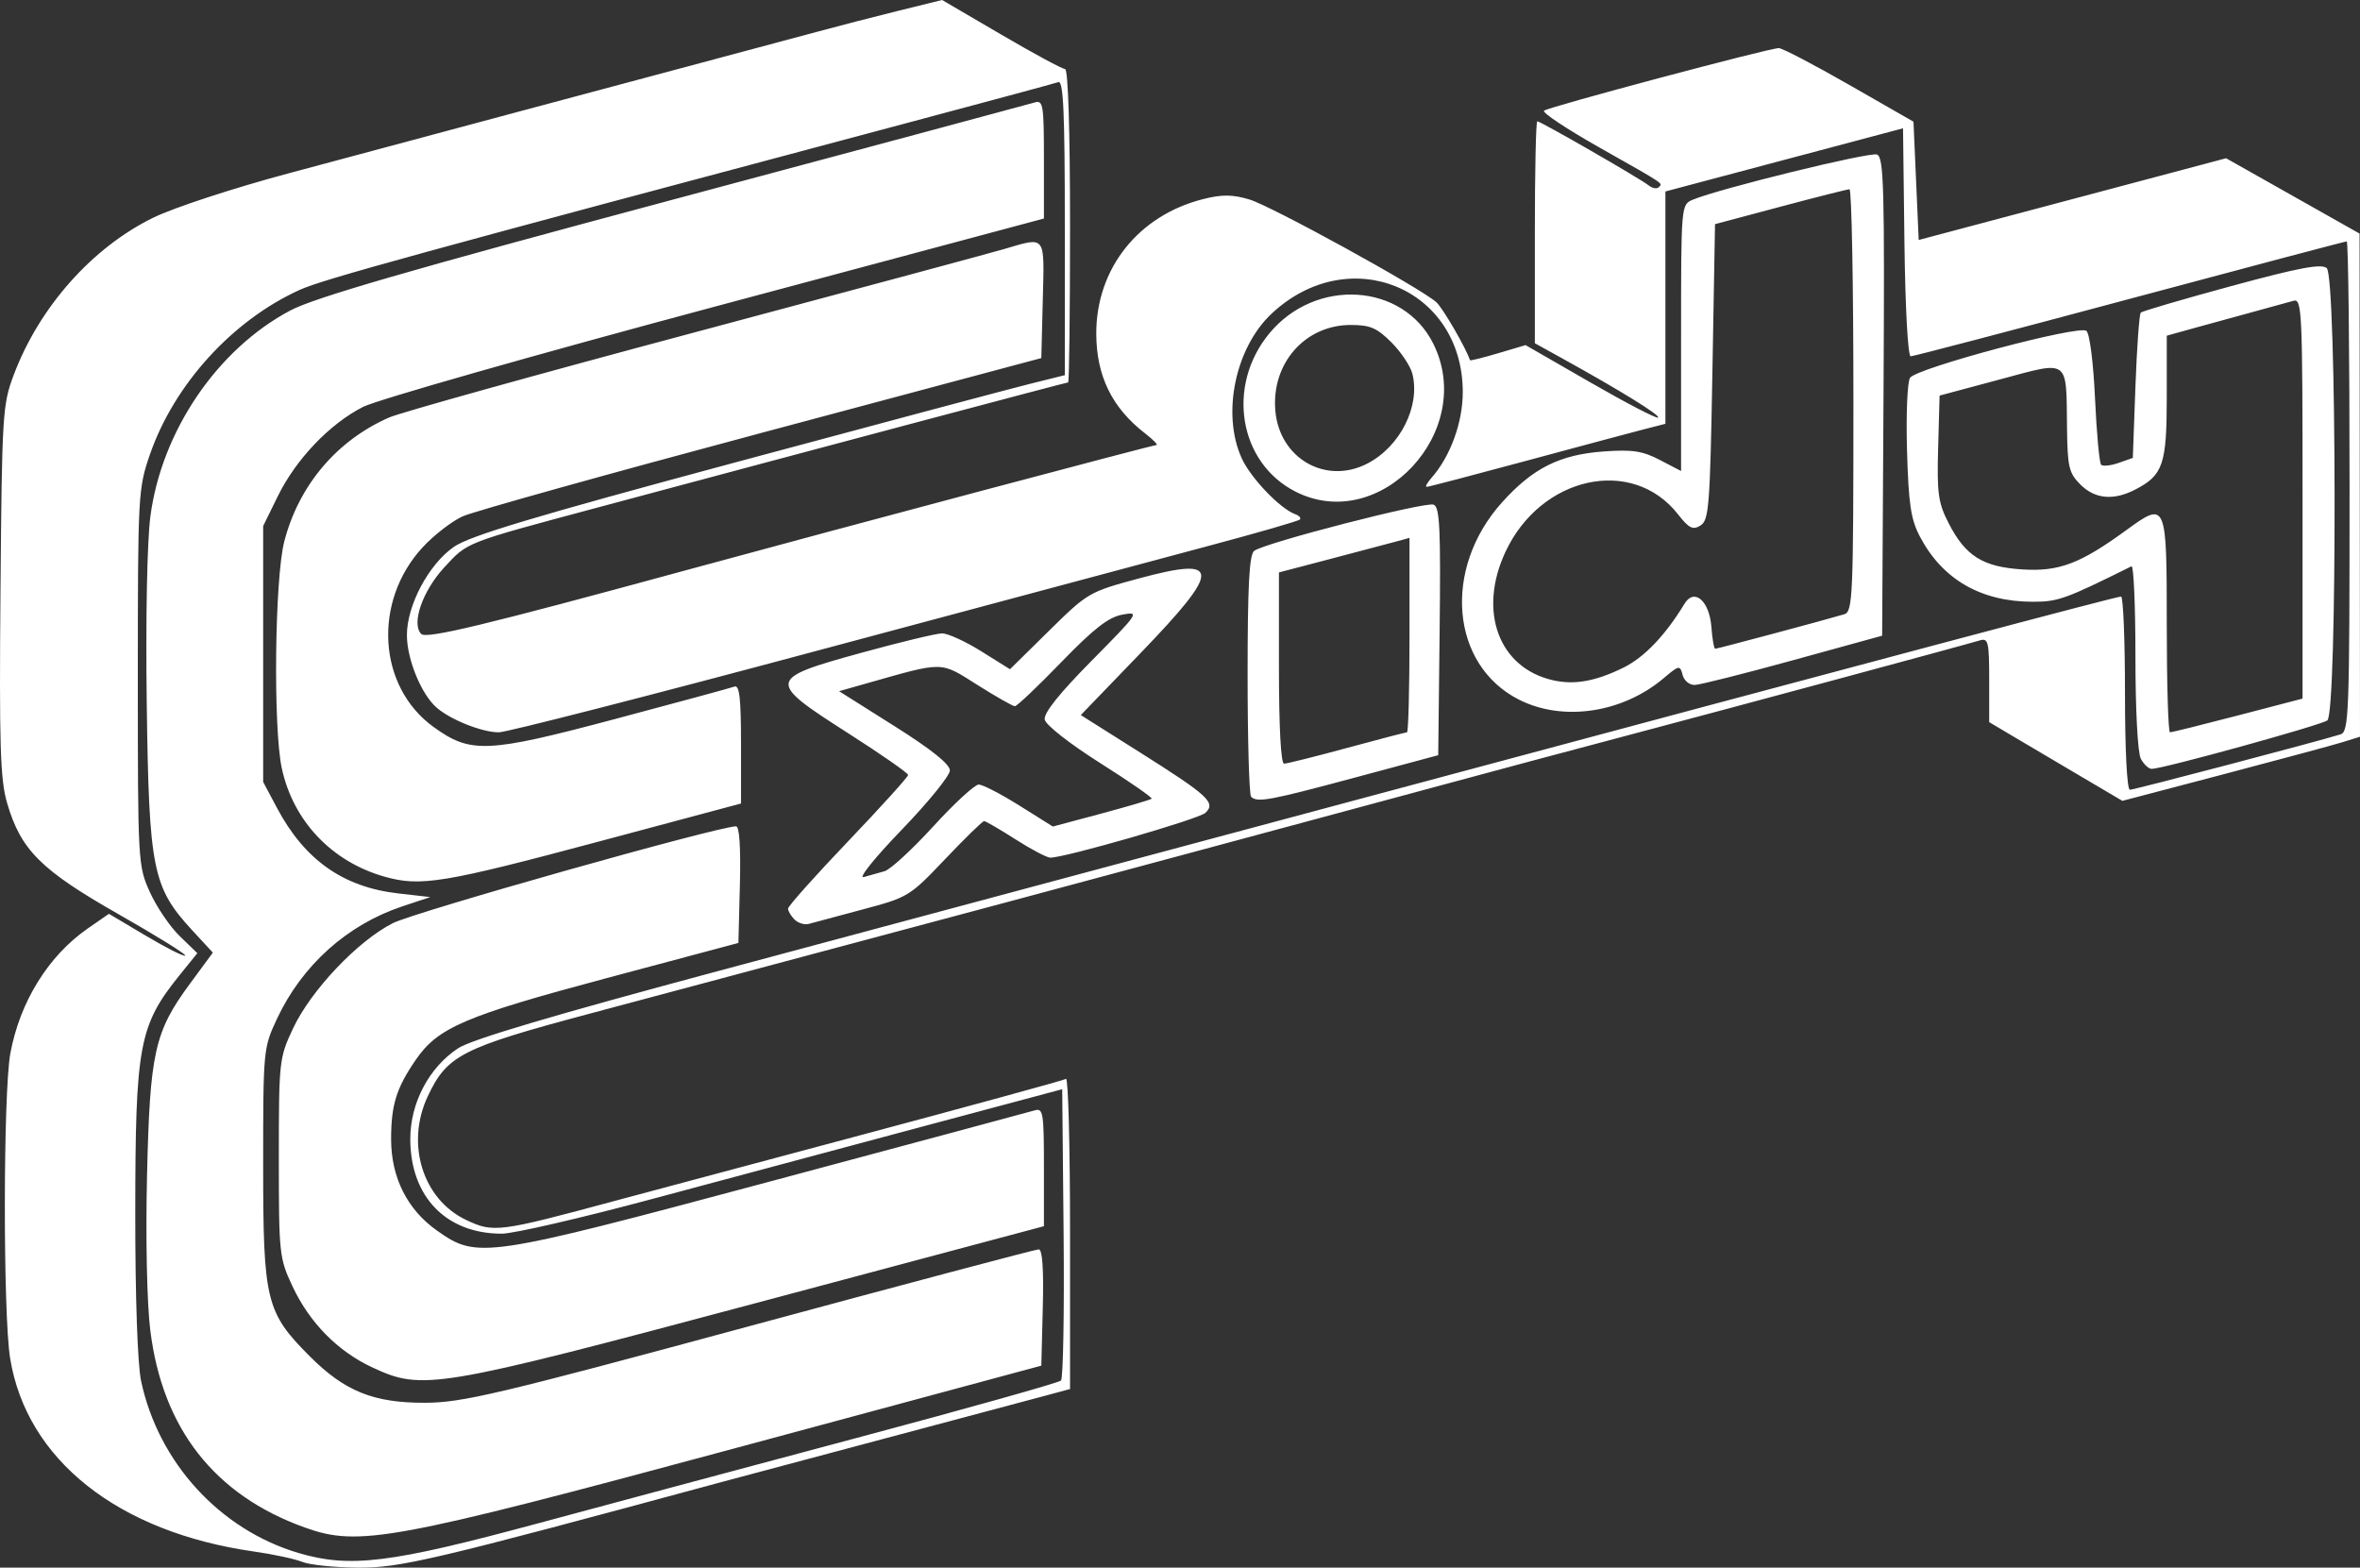 <?xml version="1.0" encoding="UTF-8" standalone="no"?>
<!-- Created with Inkscape (http://www.inkscape.org/) -->

<svg
   version="1.1"
   id="svg1"
   width="451.891"
   height="300.162"
   viewBox="0 0 451.891 300.162"
   sodipodi:docname="logo.png"
   xmlns:inkscape="http://www.inkscape.org/namespaces/inkscape"
   xmlns:sodipodi="http://sodipodi.sourceforge.net/DTD/sodipodi-0.dtd"
   xmlns="http://www.w3.org/2000/svg"
   xmlns:svg="http://www.w3.org/2000/svg">
  <rect x="0" y="0" width="451.891" height="300.162" fill="#333333" stroke="none"/>
  <defs
     id="defs1" />
  <sodipodi:namedview
     id="namedview1"
     pagecolor="#ffffff"
     bordercolor="#000000"
     borderopacity="0.25"
     inkscape:showpageshadow="2"
     inkscape:pageopacity="0.0"
     inkscape:pagecheckerboard="0"
     inkscape:deskcolor="#d1d1d1" />
  <g
     inkscape:groupmode="layer"
     inkscape:label="Image"
     id="g1"
     transform="translate(-74.109,0.223)">
    <path
       style="fill:#ffffff"
       d="m 132,298.847 c -1.375,-0.565 -5.562,-1.463 -9.305,-1.996 -26.002,-3.705 -43.497,-17.575 -46.646,-36.98 -1.371,-8.451 -1.341,-50.925 0.042,-58.405 1.827,-9.884 7.287,-18.683 14.839,-23.917 l 4.035,-2.797 7.094,4.214 c 3.902,2.318 7.284,4.023 7.518,3.79 0.233,-0.233 -5.539,-3.816 -12.827,-7.961 C 81.939,166.371 78.076,162.509 75.461,153.513 74.154,149.019 73.952,142.478 74.202,112.829 74.487,79.019 74.597,77.244 76.748,71.539 81.64,58.57 91.742,47.192 103.455,41.458 107.391,39.531 118.885,35.768 129.5,32.93 c 10.45,-2.793 30.7,-8.222 45,-12.064 14.3,-3.842 31.175,-8.357 37.5,-10.033 6.325,-1.676 14.65,-3.905 18.5,-4.953 3.85,-1.048 10.825,-2.85 15.5,-4.005 l 8.5,-2.1 11.304,6.612 C 272.021,10.025 277.534,13 278.054,13 278.628,13 279,24.808 279,43 c 0,16.5 -0.164,30 -0.365,30 -0.35,0 -50.133,13.238 -90.135,23.968 -25.608,6.869 -24.806,6.555 -29.358,11.493 -4.148,4.501 -6.307,10.774 -4.373,12.708 0.992,0.992 12.161,-1.697 50.73,-12.214 C 235.051,100.899 294.789,85 295.512,85 c 0.417,0 -0.54,-1.002 -2.127,-2.227 -6.34,-4.893 -9.332,-10.983 -9.363,-19.056 -0.047,-12.486 8.046,-22.692 20.479,-25.822 3.602,-0.907 5.579,-0.892 8.821,0.069 4.191,1.241 32.741,16.928 35.819,19.681 1.227,1.097 5.691,8.793 6.439,11.101 0.044,0.136 2.457,-0.459 5.363,-1.322 l 5.283,-1.569 12.455,7.171 c 6.85,3.944 12.664,6.961 12.92,6.706 0.445,-0.445 -7.205,-5.169 -18.351,-11.33 L 368.002,65.5 l -10e-4,-21.25 c -5.6e-4,-11.688 0.208,-21.25 0.464,-21.25 0.629,0 19.708,10.98 21.31,12.263 0.701,0.562 1.563,0.732 1.917,0.379 0.826,-0.826 1.586,-0.316 -11.438,-7.684 -6.186,-3.5 -10.911,-6.644 -10.5,-6.987 0.872,-0.728 43.164,-12 44.959,-11.983 0.666,0.006 6.741,3.179 13.5,7.049 L 440.5,23.074 441,34.401 l 0.5,11.327 29.43,-7.825 29.43,-7.825 12.778,7.211 12.778,7.211 0.042,48.172 0.042,48.172 -3.25,1.014 c -1.788,0.557 -12.025,3.32 -22.75,6.139 l -19.5,5.125 -8.5,-5.014 c -4.675,-2.758 -10.412,-6.149 -12.75,-7.536 l -4.25,-2.522 v -8.092 c 0,-7.238 -0.185,-8.037 -1.75,-7.572 -3.642,1.082 -46.617,12.671 -67.25,18.136 -11.825,3.132 -26.9,7.164 -33.5,8.96 -6.6,1.796 -17.4,4.709 -24,6.471 -6.6,1.763 -18.525,4.975 -26.5,7.139 -12.842,3.484 -40.184,10.802 -115.233,30.842 -24.244,6.474 -27.067,7.92 -30.748,15.75 -4.277,9.098 -0.986,19.731 7.326,23.676 5.257,2.495 6.217,2.371 28.655,-3.687 3.025,-0.817 23.488,-6.288 45.474,-12.158 21.986,-5.87 40.323,-10.889 40.75,-11.153 0.427,-0.264 0.776,12.989 0.776,29.45 v 29.929 l -4.25,1.149 c -2.337,0.632 -16.175,4.321 -30.75,8.199 -14.575,3.877 -28.75,7.659 -31.5,8.404 -55.7,15.08 -61.771,16.509 -69.867,16.445 -4.473,-0.035 -9.258,-0.525 -10.633,-1.09 z m 45,-7.349 c 13.475,-3.638 41.375,-11.116 62,-16.618 20.625,-5.502 37.845,-10.343 38.266,-10.758 0.421,-0.415 0.646,-13.136 0.5,-28.27 L 277.5,208.337 l -27,7.216 c -14.85,3.969 -38.081,10.193 -51.624,13.831 -13.543,3.638 -26.451,6.615 -28.685,6.615 -10.668,0 -17.51,-7.079 -17.52,-18.128 -0.006,-6.883 3.57,-13.681 9.133,-17.361 2.555,-1.69 18.044,-6.289 50.195,-14.903 25.575,-6.853 81.15,-21.756 123.5,-33.118 100.764,-27.035 143.828,-38.485 144.75,-38.487 0.412,-0.001 0.75,8.323 0.75,18.498 0,10.84 0.388,18.5 0.937,18.5 0.808,0 35.419,-9.1 40.313,-10.599 C 523.884,139.901 524,136.759 524,92.933 524,67.12 523.758,46 523.462,46 c -0.296,0 -18.994,4.95 -41.552,11 -22.558,6.05 -41.432,11 -41.943,11 -0.535,0 -1.043,-9.251 -1.198,-21.828 L 438.5,24.344 415.75,30.391 393,36.439 V 58.681 80.923 l -4.25,1.093 C 386.413,82.618 376.262,85.335 366.194,88.055 356.126,90.775 347.619,93 347.289,93 c -0.33,0 0.093,-0.787 0.939,-1.75 3.608,-4.104 5.971,-10.588 5.971,-16.384 0,-19.957 -21.763,-28.916 -36.576,-15.057 -6.99,6.539 -9.621,19.197 -5.759,27.7 1.729,3.806 7.381,9.706 10.288,10.739 0.741,0.263 1.122,0.716 0.847,1.006 -0.275,0.29 -8.15,2.565 -17.5,5.057 -9.35,2.491 -43.145,11.541 -75.099,20.11 C 198.446,132.989 171.094,140 169.619,140 c -3.235,0 -9.323,-2.434 -11.973,-4.788 -2.891,-2.567 -5.599,-9.195 -5.623,-13.766 -0.031,-5.711 4.155,-13.604 8.994,-16.957 3.06,-2.12 15.167,-5.755 53.717,-16.127 C 242.105,80.998 267.538,74.217 271.25,73.293 L 278,71.613 V 43.338 C 278,21.149 277.731,15.158 276.75,15.504 276.062,15.747 262.675,19.361 247,23.536 153.884,48.334 136.016,53.244 131.541,55.263 118.649,61.079 107.454,73.375 102.806,86.827 100.564,93.314 100.5,94.505 100.5,129.5 c 0,35.5 0.032,36.071 2.316,41.118 1.274,2.815 3.838,6.593 5.698,8.396 l 3.381,3.277 -3.316,4.104 c -7.869,9.741 -8.554,13.404 -8.568,45.805 -0.007,16.009 0.438,28.823 1.113,32 3.311,15.604 15.086,28.477 30.125,32.934 9.863,2.923 17.557,1.975 45.751,-5.637 z m -44.513,0.768 c -17.324,-6.214 -27.298,-18.964 -29.61,-37.848 -0.634,-5.18 -0.893,-17.51 -0.618,-29.418 0.548,-23.7 1.421,-27.627 8.182,-36.812 l 4.421,-6.005 -3.915,-4.24 c -7.624,-8.258 -8.311,-11.666 -8.738,-43.301 -0.222,-16.45 0.064,-31.193 0.697,-36 2.149,-16.318 12.803,-31.995 26.784,-39.411 4.647,-2.465 22.727,-7.703 73.487,-21.289 37.028,-9.91 68.111,-18.257 69.073,-18.548 1.595,-0.482 1.75,0.478 1.75,10.849 v 11.378 l -62.747,16.798 c -34.511,9.239 -64.933,17.906 -67.606,19.26 -6.383,3.234 -12.857,10.011 -16.34,17.104 L 124.5,100.5 v 24.5 24.5 l 2.66,5 c 5.292,9.947 12.667,15.145 23.19,16.344 l 6.149,0.701 -5.358,1.783 c -10.535,3.506 -19.181,11.256 -23.982,21.497 C 124.527,200.443 124.5,200.727 124.5,223 c 0,25.898 0.539,28.092 8.974,36.526 6.659,6.659 12.19,8.882 22.026,8.85 7.13,-0.023 13.899,-1.622 62.224,-14.701 C 247.547,245.604 272.424,239 273.007,239 c 0.699,0 0.963,3.787 0.776,11.134 l -0.283,11.134 -59,15.909 c -65.393,17.633 -71.69,18.792 -82.013,15.089 z m 12.911,-30.661 c -6.629,-3.087 -12.012,-8.555 -15.278,-15.518 C 127.581,240.673 127.5,239.91 127.5,221.5 c 0,-18.568 0.062,-19.131 2.709,-24.781 3.423,-7.304 12.381,-16.761 19.112,-20.174 C 153.581,174.384 211.648,158 215.046,158 c 0.649,0 0.917,4.06 0.737,11.164 l -0.283,11.164 -25.257,6.745 c -27.078,7.231 -32.266,9.45 -36.507,15.613 -3.735,5.428 -4.736,8.644 -4.736,15.221 0,7.326 3.099,13.497 8.792,17.507 7.738,5.45 8.909,5.278 63.708,-9.394 26.95,-7.215 49.788,-13.352 50.75,-13.637 1.594,-0.472 1.75,0.492 1.75,10.831 v 11.35 l -55.25,14.75 c -61.383,16.387 -63.716,16.778 -73.352,12.291 z M 226.25,175.851 c -0.688,-0.688 -1.25,-1.629 -1.25,-2.092 0,-0.463 5.175,-6.262 11.5,-12.887 6.325,-6.625 11.498,-12.344 11.495,-12.709 -0.003,-0.365 -5.202,-3.982 -11.553,-8.039 -15.56,-9.939 -15.488,-10.372 2.558,-15.342 7.425,-2.045 14.4,-3.722 15.5,-3.727 1.1,-0.005 4.475,1.537 7.5,3.427 l 5.5,3.437 7.5,-7.387 c 7.394,-7.283 7.638,-7.424 17.253,-10.017 15.753,-4.248 15.8,-1.816 0.277,14.284 l -11.47,11.897 11.361,7.168 c 13.101,8.265 14.566,9.621 12.494,11.557 C 303.636,156.615 278.081,164 275.227,164 c -0.653,0 -3.65,-1.575 -6.66,-3.5 -3.009,-1.925 -5.719,-3.5 -6.022,-3.5 -0.303,0 -3.662,3.275 -7.463,7.277 -6.783,7.141 -7.078,7.321 -15.747,9.627 -4.859,1.292 -9.51,2.54 -10.335,2.774 -0.825,0.233 -2.062,-0.139 -2.75,-0.827 z m 17.25,-9.264 c 1.1,-0.315 5.292,-4.175 9.316,-8.579 4.024,-4.404 7.935,-8.007 8.692,-8.007 0.757,0 4.261,1.809 7.787,4.02 l 6.411,4.02 9.276,-2.482 c 5.102,-1.365 9.44,-2.647 9.641,-2.847 0.201,-0.201 -4.243,-3.28 -9.876,-6.841 -5.808,-3.673 -10.393,-7.268 -10.593,-8.304 -0.236,-1.227 2.723,-4.941 8.997,-11.291 9.08,-9.191 9.248,-9.444 5.849,-8.806 -2.662,0.499 -5.456,2.677 -11.67,9.095 -4.494,4.641 -8.495,8.438 -8.892,8.438 -0.397,0 -3.635,-1.84 -7.197,-4.089 -7.173,-4.53 -6.27,-4.517 -21.105,-0.31 l -5.364,1.521 10.609,6.689 c 7.041,4.439 10.611,7.293 10.614,8.484 0.003,0.987 -4.158,6.109 -9.245,11.383 -5.189,5.379 -8.372,9.345 -7.25,9.034 1.1,-0.304 2.9,-0.811 4,-1.125 z m -95.697,1.07 c -10.157,-2.855 -17.567,-10.663 -19.741,-20.804 -1.665,-7.766 -1.35,-36.315 0.479,-43.392 2.776,-10.739 10.023,-19.318 20.052,-23.735 C 150.741,78.778 177.025,71.455 207,63.451 236.975,55.447 263.719,48.246 266.432,47.449 c 8.014,-2.355 7.669,-2.813 7.351,9.72 L 273.5,68.339 220,82.641 c -29.425,7.866 -55.197,15.063 -57.272,15.992 -2.074,0.929 -5.539,3.608 -7.7,5.951 -9.571,10.383 -8.586,26.653 2.081,34.38 7.108,5.149 10.251,5.014 34.699,-1.492 11.93,-3.175 22.254,-5.978 22.941,-6.229 0.954,-0.349 1.25,2.25 1.25,10.964 v 11.422 l -27.058,7.239 c -29.886,7.996 -34.267,8.719 -41.139,6.788 z M 313.667,152.333 C 313.3,151.967 313,141.447 313,128.956 c 0,-16.977 0.316,-22.959 1.25,-23.695 1.937,-1.524 32.769,-9.468 34.367,-8.854 1.181,0.453 1.374,4.527 1.151,24.259 l -0.268,23.714 -16,4.301 c -16.343,4.393 -18.665,4.821 -19.833,3.653 z M 332,143 c 6.068,-1.65 11.251,-3 11.517,-3 C 343.783,140 344,131.623 344,121.383 v -18.617 l -2.25,0.62 c -1.238,0.341 -6.862,1.83 -12.5,3.309 L 319,109.384 v 18.308 C 319,139.024 319.375,146 319.983,146 c 0.541,0 5.948,-1.35 12.017,-3 z m 152.035,2.066 C 483.434,143.942 483,135.736 483,125.482 c 0,-9.707 -0.338,-17.481 -0.75,-17.276 -12.671,6.295 -14.055,6.793 -18.874,6.793 -9.944,0.002 -17.34,-4.267 -21.656,-12.499 -1.726,-3.293 -2.161,-6.21 -2.457,-16.5 -0.198,-6.875 0.064,-13.124 0.583,-13.887 1.268,-1.866 32.319,-10.136 33.758,-8.99 0.633,0.504 1.34,6.023 1.659,12.954 0.306,6.642 0.831,12.35 1.167,12.686 0.336,0.336 1.839,0.179 3.341,-0.347 L 482.5,87.458 483,73.808 c 0.275,-7.507 0.736,-13.884 1.025,-14.17 0.289,-0.287 8.108,-2.58 17.377,-5.096 12.92,-3.508 17.172,-4.309 18.225,-3.436 1.928,1.6 2.047,85.133 0.123,86.608 C 518.549,138.634 488.244,147 486.109,147 c -0.571,0 -1.505,-0.87 -2.074,-1.934 z M 502.62,136.772 515,133.543 V 95.204 c 0,-36.041 -0.105,-38.308 -1.75,-37.828 -0.963,0.281 -4.225,1.179 -7.25,1.995 -3.025,0.816 -8.088,2.204 -11.25,3.085 L 489,64.056 v 11.75 c 0,12.877 -0.706,14.957 -6.011,17.7 -4.184,2.164 -7.734,1.84 -10.534,-0.96 -2.191,-2.191 -2.465,-3.347 -2.554,-10.75 C 469.737,68.244 470.527,68.816 457,72.442 l -11.5,3.083 -0.276,9.988 c -0.242,8.751 0.006,10.537 2,14.429 3.234,6.311 6.537,8.385 14.119,8.868 7.024,0.447 11.067,-1.082 19.926,-7.534 C 488.937,95.69 489,95.839 489,119.469 489,130.761 489.279,140 489.62,140 c 0.341,0 6.191,-1.453 13,-3.228 z M 364.975,133.75 c -13.106,-6.629 -14.7,-25.054 -3.267,-37.77 5.911,-6.574 11.065,-9.156 19.486,-9.76 5.493,-0.394 7.421,-0.101 10.75,1.634 L 396,89.968 V 64.463 c 0,-25.504 1.2e-4,-25.505 2.25,-26.448 5.063,-2.121 33.864,-9.185 35.262,-8.648 1.319,0.506 1.475,6.317 1.248,46.356 L 434.5,121.5 l -17,4.678 c -9.35,2.573 -17.83,4.711 -18.844,4.75 -1.039,0.04 -2.071,-0.798 -2.365,-1.921 -0.498,-1.906 -0.658,-1.877 -3.656,0.655 -7.88,6.653 -19.263,8.335 -27.66,4.088 z m 20.016,-6.148 c 3.961,-1.95 8.021,-6.203 11.656,-12.208 1.873,-3.095 4.787,-0.578 5.161,4.457 0.169,2.281 0.499,4.148 0.733,4.148 0.429,0 21.45,-5.62 24.709,-6.605 1.629,-0.493 1.75,-3.323 1.75,-40.962 0,-22.238 -0.338,-40.426 -0.75,-40.417 -0.412,0.009 -6.375,1.515 -13.25,3.349 l -12.5,3.333 -0.5,28.293 c -0.454,25.678 -0.664,28.396 -2.272,29.401 -1.474,0.922 -2.204,0.558 -4.338,-2.162 -8.732,-11.128 -26.261,-7.291 -33.023,7.229 -5.301,11.384 -1.285,22.215 9.112,24.572 4.11,0.932 8.168,0.202 13.512,-2.429 z m -62.822,-33.691 c -10.862,-5.52 -13.302,-20.256 -5.014,-30.29 8.867,-10.736 25.635,-9.672 31.414,1.994 8.284,16.721 -10.197,36.53 -26.401,28.296 z m 13.762,-5.375 c 6.292,-3.254 10.175,-10.995 8.621,-17.188 -0.368,-1.466 -2.172,-4.169 -4.01,-6.007 C 337.754,62.554 336.462,62 332.748,62 c -8.761,0 -15.233,7.368 -14.438,16.438 0.801,9.139 9.659,14.215 17.621,10.098 z"
       id="path1" />
  </g>
</svg>
